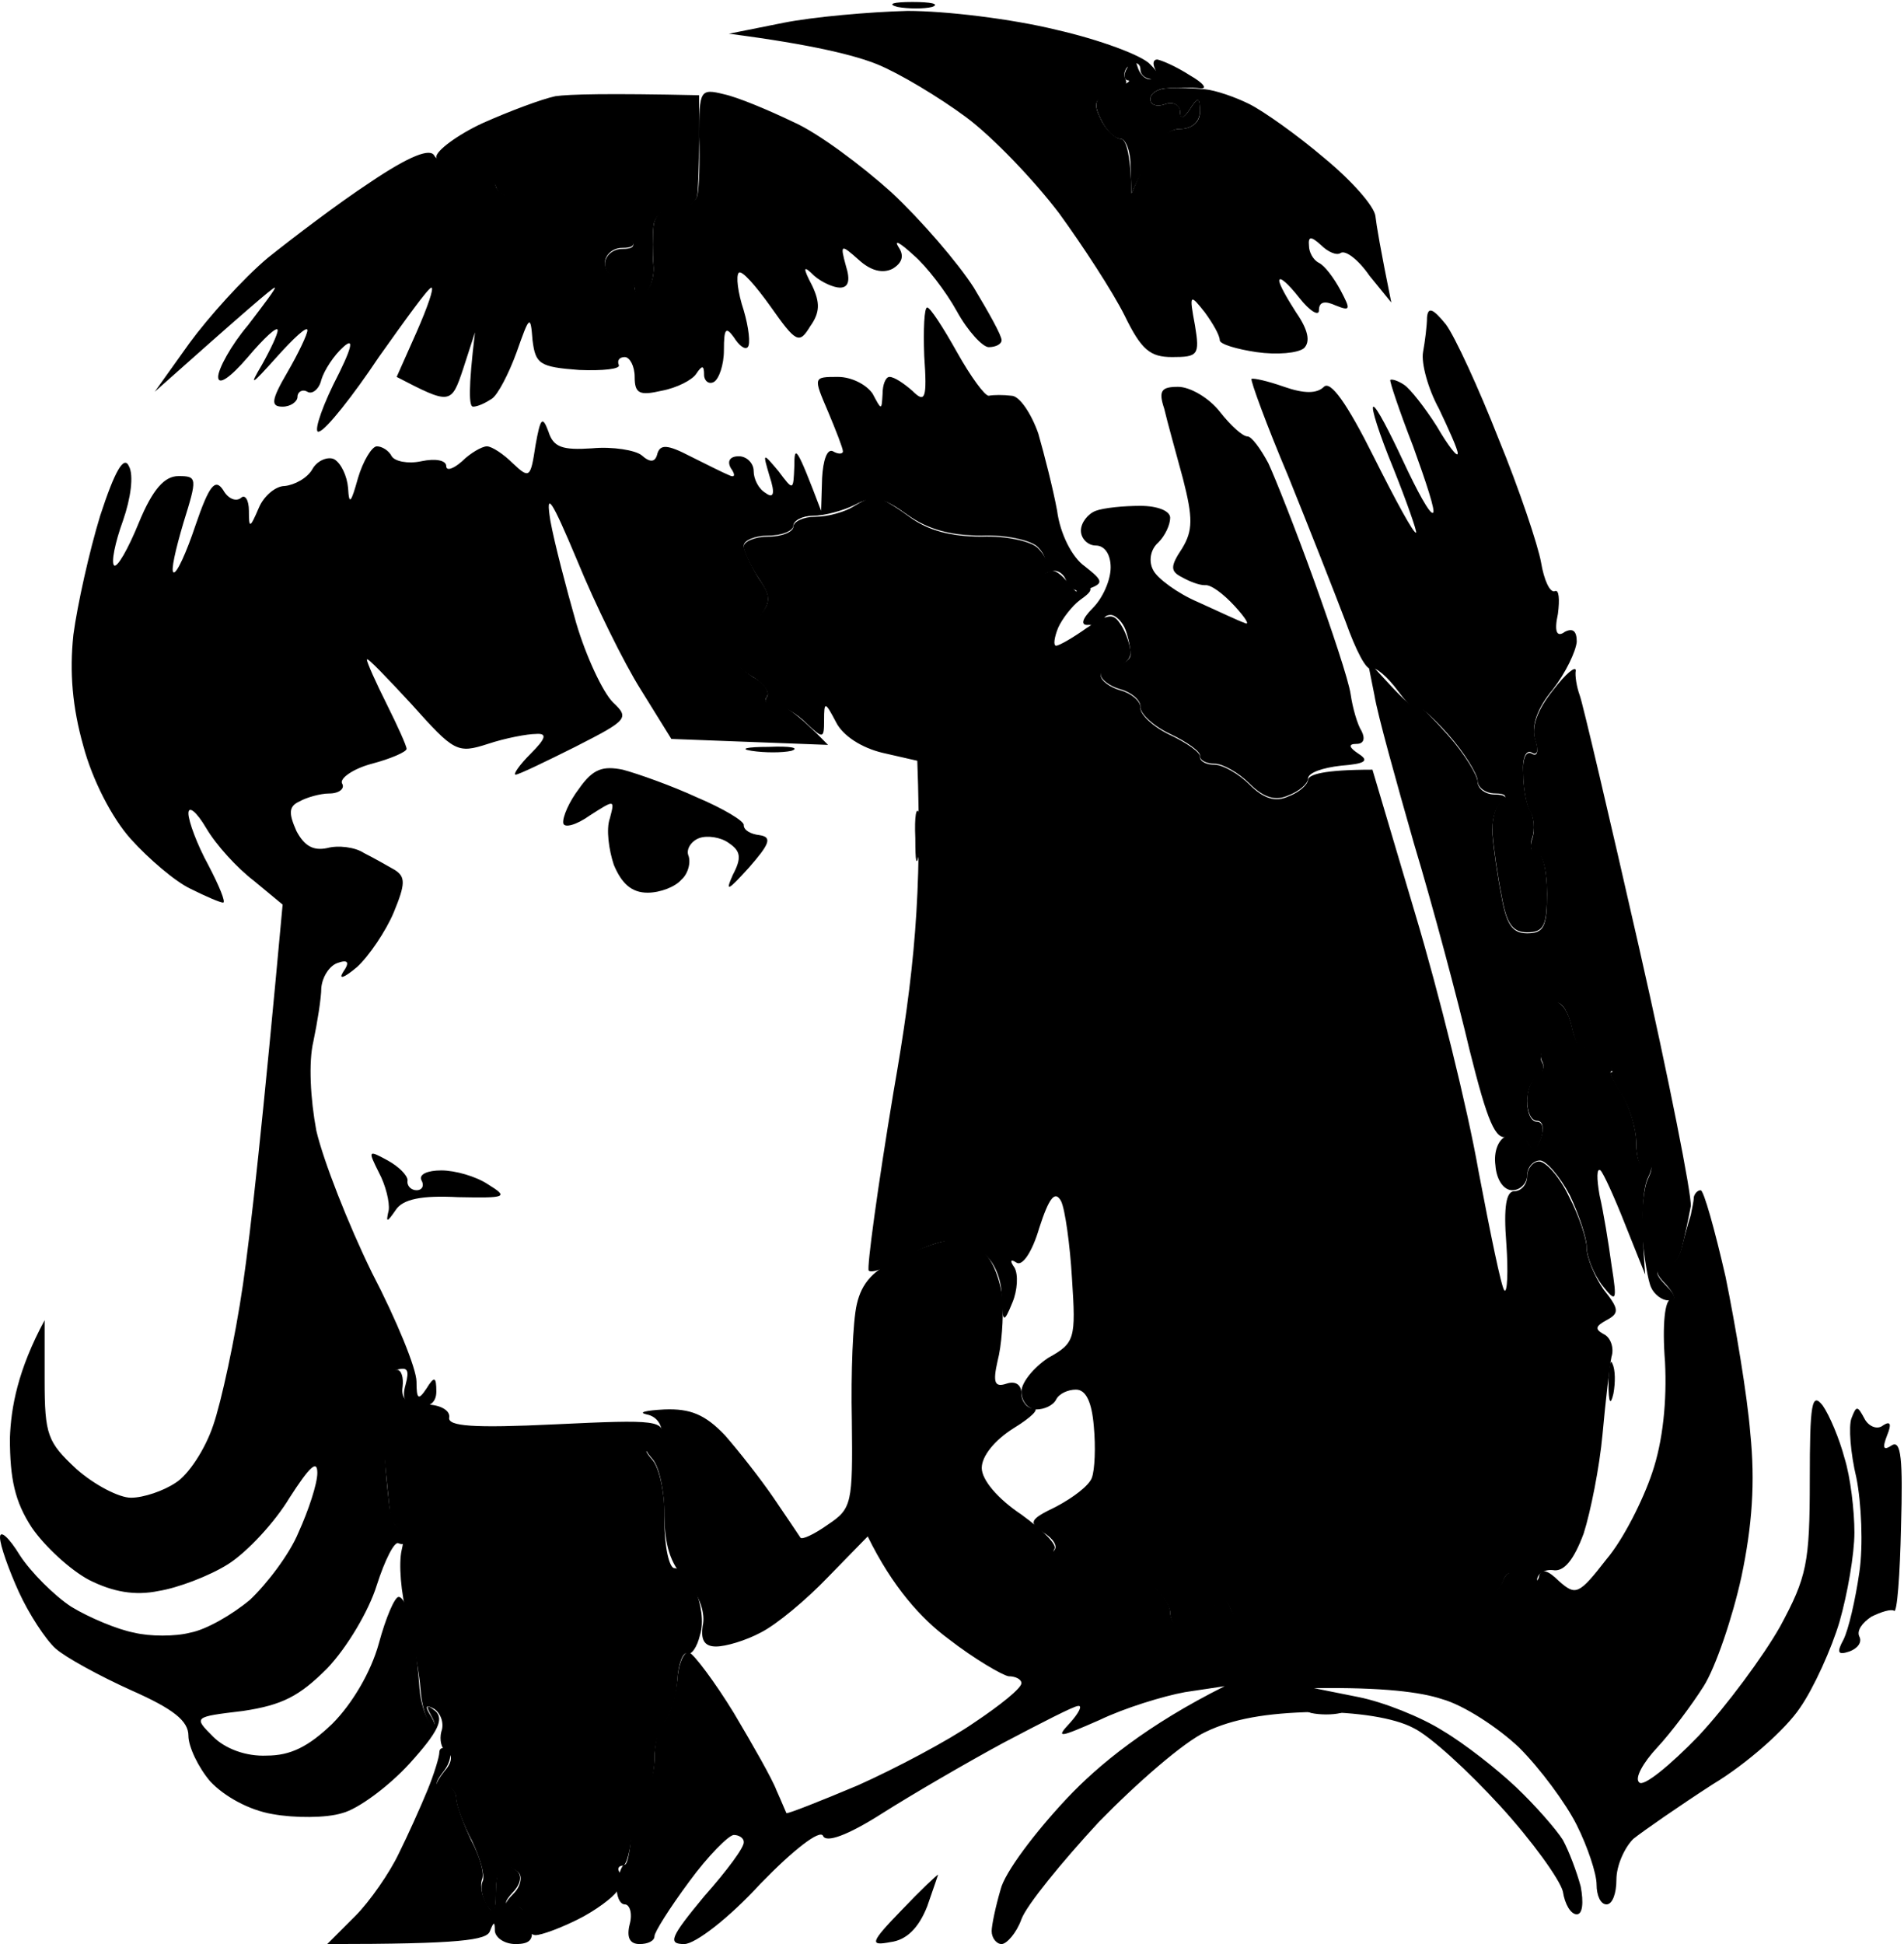 <svg width="192" height="196" viewBox="0 0 192 196" fill="none" xmlns="http://www.w3.org/2000/svg">
<path fill-rule="evenodd" clip-rule="evenodd" d="M91.5 1.1C95.4 1.1 102 1.9 106.5 3C110.9 4 115.2 5.6 116 6.5C117.1 7.6 117.1 8 116.3 8C115.6 8 115 7.6 115 7C115 6.4 114.5 6.2 114 6.5C113.5 6.8 113.2 7.4 113.5 8C113.8 8.6 113.1 9.2 112 9.5C110.4 9.9 110.2 10.4 111 12C111.5 13.1 112.5 14 113 14C113.5 14 114 15.2 114.1 19.5L115.5 16.3C116.5 14.2 117.7 13 119 13C120.2 13 121 12.3 121 11.3C121 9.8 120.8 9.7 120 11C119.333 12 119 12.1 119 11.3C119 10.6 118.3 10.2 117.5 10.5C116.7 10.8 116 10.6 116 10C116 9.4 116.8 8.9 117.8 8.9C118.7 8.8 120.4 8.9 121.5 9C122.6 9.1 124.6 9.8 126 10.5C127.4 11.2 130.8 13.6 133.5 15.9C136.3 18.2 138.6 20.8 138.7 21.8C138.8 22.7 139.2 25.1 140.3 30.5L138.1 27.8C137 26.2 135.7 25.2 135.2 25.5C134.8 25.8 133.9 25.4 133.2 24.7C132.2 23.8 131.9 23.8 132 24.8C132 25.4 132.4 26.2 133 26.5C133.6 26.8 134.5 28 135.2 29.3C136.2 31.2 136.2 31.4 134.7 30.8C133.6 30.3 133 30.4 133 31.3C133 31.9 132.1 31.4 131 30C129.9 28.6 129 27.8 129 28.3C129 28.7 129.8 30.1 130.7 31.5C131.9 33.233 132.167 34.433 131.5 35.1C130.9 35.6 128.8 35.8 126.7 35.5C124.7 35.2 123 34.7 123 34.3C123 33.8 122.3 32.6 121.5 31.5C120 29.6 119.9 29.6 120.5 32.8C121 35.8 120.8 36 118.2 36C116 36 115.1 35.3 113.4 31.8C112.2 29.4 109.2 24.8 106.8 21.5C104.3 18.2 100.1 13.8 97.4 11.8C94.7 9.8 90.7 7.4 88.5 6.5C86.3 5.6 82 4.5 73.5 3.4L79 2.3C82 1.7 87.7 1.2 91.5 1.1ZM73 9.5C74.4 9.8 77.5 11.1 80 12.3C82.5 13.4 86.9 16.7 89.9 19.4C92.9 22.2 96.6 26.5 98.2 29C99.7 31.5 101 33.8 101 34.3C101 34.7 100.4 35 99.7 35C99.1 35 97.6 33.4 96.5 31.4C95.4 29.4 93.4 26.8 92.1 25.7C90.8 24.5 90.1 24.1 90.6 24.9C91.2 25.767 91 26.5 90 27.1C89 27.6 87.8 27.3 86.6 26.2C84.8 24.6 84.7 24.6 85.3 26.8C85.767 28.267 85.567 29 84.7 29C84.1 29 82.9 28.5 82.1 27.8C81 26.7 80.9 26.9 81.9 28.8C82.7 30.5 82.7 31.5 81.7 32.9C80.6 34.7 80.3 34.6 77.7 30.9C76.2 28.8 74.8 27.2 74.5 27.5C74.2 27.8 74.4 29.5 75 31.3C75.5 33 75.7 34.7 75.4 35C75.1 35.3 74.5 34.8 74 34C73.2 32.9 73 33.1 73 35.3C73 36.8 72.5 38.2 72 38.5C71.5 38.8 71 38.4 71 37.8C71 36.8 70.8 36.8 70.2 37.7C69.8 38.3 68.3 39.1 66.7 39.4C64.5 39.9 64 39.7 64 38C64 36.9 63.5 36 63 36C62.5 36 62.2 36.3 62.4 36.8C62.6 37.2 60.8 37.4 58.4 37.3C54.4 37 54 36.7 53.7 34.3C53.5 31.7 53.4 31.8 52.1 35.5C51.3 37.7 50.2 39.8 49.6 40.2C49 40.6 48.2 41 47.7 41C47.3 41 47.2 39.3 47.9 33.5L46.7 37.2C45.5 40.8 45.4 40.8 40 38L42 33.5C43.1 31 43.8 29 43.5 29C43.2 29 40.9 32.2 38.2 36C35.6 39.9 32.9 43.3 32.2 43.5C31.6 43.8 32.2 41.7 33.6 38.8C35.5 35.1 35.8 33.9 34.6 35C33.7 35.8 32.7 37.3 32.4 38.3C32.2 39.2 31.5 39.8 31 39.5C30.5 39.2 30 39.5 30 40C30 40.5 29.3 41 28.5 41C27.3 41 27.3 40.4 29 37.5C30.1 35.6 31 33.7 31 33.3C31 32.8 29.6 34.1 27.9 36C25.3 38.9 25.1 39 26.4 36.8C27.3 35.2 28 33.7 28 33.3C28 32.8 26.6 34.1 25 36C23.2 38.1 22 38.9 22 38C22 37.2 23.3 34.8 25 32.8C26.6 30.7 27.9 29 27.7 29C27.5 29 24.7 31.4 15.6 39.5L19.1 34.6C21 32 24.5 28.1 27 26C29.5 24 34.1 20.5 37.3 18.4C41.3 15.7 43.4 14.9 43.8 15.7C44.2 16.3 45.7 17.1 47.2 17.4C48.8 17.7 50 18.3 50 18.8C50 19.2 51.5 20.1 53.2 20.9C55 21.7 57.8 22.5 59.5 22.7C61.2 22.9 63 23.5 63.5 24C64.167 24.667 63.9 25 62.7 25C61.8 25 61 25.7 61 26.5C61 27.3 61.7 28 62.5 28C63.3 28 64 28.5 64 29C64 29.5 64.5 29.8 65 29.5C65.5 29.2 66 28 65.9 26.8C65.8 25.5 65.8 23.7 65.9 22.8C66 21.7 66.8 21 68 21C69.1 21 70.1 20.4 70.3 19.8C70.5 19.1 70.6 16.3 70.5 13.7C70.5 9.1 70.6 8.9 73 9.5ZM93.5 31C93.8 31 95.1 33 96.5 35.5C97.9 38 99.3 39.9 99.7 39.9C100.2 39.8 101.2 39.8 102 39.9C102.8 39.9 104 41.7 104.7 43.7C105.3 45.8 106.2 49.3 106.6 51.5C106.9 53.8 108.1 56.2 109.4 57.1C111.3 58.6 111.3 58.8 109.7 59.4C108.6 59.8 107.8 59.4 107.5 58.5C107.2 57.7 106.4 57.3 105.7 57.7C105.1 58 104.8 57.9 105.2 57.4C105.7 56.9 105.4 55.9 104.7 55.2C104.1 54.5 101.5 53.9 99 54C95.9 54 93.6 53.4 91.5 51.9C89 50.1 88.1 49.9 86.2 50.9C85 51.5 83.1 52 82 52C80.9 52 80 52.5 80 53C80 53.5 78.9 54 77.5 54C76.1 54 75 54.5 75 55C75 55.5 75.7 57 76.5 58.3C77.9 60.3 77.8 60.7 76 63C74.9 64.4 74 65.8 74 66.3C74 66.7 74.9 67.6 76 68.3C77.1 68.9 77.7 69.8 77.3 70.3C77 70.7 77.3 71 78.1 71C78.9 70.9 80.4 71.9 83.5 75.1L67.7 74.5L64.6 69.5C62.9 66.8 60 60.9 58.2 56.5C55.6 50.3 55 49.4 55.5 52.5C55.9 54.7 57.1 59.3 58.1 62.8C59.1 66.2 60.8 69.8 61.8 70.8C63.5 72.4 63.3 72.6 58 75.3C55 76.8 52.3 78.1 52 78.1C51.7 78.1 52.4 77.1 53.5 76C55.1 74.4 55.2 73.9 54 74C53.2 74 51 74.4 49.2 75C46.1 76 45.8 75.8 41.5 71C39 68.3 37 66.2 37 66.5C37 66.8 37.9 68.8 39 71C40.1 73.2 41 75.2 41 75.5C41 75.8 39.4 76.5 37.5 77C35.6 77.5 34.2 78.5 34.5 79C34.8 79.5 34.2 80 33.2 80C32.3 80 30.9 80.4 30.2 80.8C29.1 81.3 29.1 82 29.9 83.8C30.7 85.3 31.6 85.8 33 85.5C34.1 85.2 35.8 85.4 36.7 86C37.7 86.5 39.1 87.3 39.8 87.7C40.9 88.4 40.9 89.1 39.7 92C38.9 93.9 37.2 96.4 36 97.5C34.7 98.6 34.1 98.8 34.6 98C35.3 97 35.1 96.7 34 97.1C33.2 97.4 32.5 98.5 32.4 99.6C32.4 100.6 32 103.1 31.6 105C31.1 107.1 31.3 110.8 31.9 114C32.6 117 35.1 123.4 37.5 128.3C40 133.1 42 138 42 139.3C42 141.1 42.2 141.2 43 140C43.8 138.7 44 138.8 44 140.3C44 141.4 43.3 141.9 42.2 141.8C40.8 141.6 40.5 141 40.9 139.6C41.3 138.1 41.1 137.8 40 138.1C38.9 138.5 38.5 140 38.7 143.6C38.7 146.3 39 149.7 39.2 151.2C39.3 152.8 39.8 154 40.2 154C40.7 154 41 154.4 41 155C41 155.6 40.7 155.8 40.2 155.6C39.8 155.3 38.8 157.3 38 159.8C37.2 162.4 35 166.1 33 168.2C30.2 171 28.5 171.9 24.5 172.5C19.5 173.1 19.5 173.1 21.5 175.1C22.7 176.3 24.8 177.1 26.9 177C29.3 177 31.1 176.1 33.5 173.8C35.5 171.8 37.4 168.6 38.2 165.7C38.9 163.1 39.8 161 40.2 161C40.7 161 41.3 162.5 41.6 164.3C41.9 166 42.2 168.7 42.3 170.2C42.4 171.6 42.9 173.2 43.4 173.7C43.9 174.2 44 173.9 43.5 173C42.9 171.9 43 171.8 43.9 172.5C44.8 173.3 44.2 174.6 41.3 177.8C39.2 180.1 36.1 182.4 34.5 182.8C32.9 183.3 29.7 183.3 27.5 182.9C25.1 182.5 22.6 181.1 21.2 179.6C20 178.2 19 176.1 19 175C19 173.5 17.5 172.3 13.2 170.4C10.1 169 6.6 167.1 5.6 166.2C4.6 165.3 2.9 162.7 1.9 160.5C0.9 158.3 0 155.8 0 155C0 154.2 0.9 155 2 156.8C3.1 158.5 5.5 160.9 7.2 162C9 163.1 11.9 164.3 13.5 164.6C15.1 165 17.7 165 19.2 164.6C20.8 164.3 23.4 162.8 25.2 161.3C26.9 159.7 29.2 156.7 30.1 154.5C31.1 152.3 32 149.6 32 148.5C32 147.1 31.2 147.9 29.2 151C27.7 153.5 24.9 156.5 23 157.7C21.1 158.9 17.9 160.1 16 160.4C13.6 160.9 11.4 160.5 9 159.3C7.1 158.3 4.5 155.9 3.2 154C1.5 151.4 1 149.1 1 145C1.1 141.9 1.8 138.1 4.5 133.1V139.1C4.5 144.7 4.8 145.4 7.7 148.1C9.5 149.7 12 151 13.2 151C14.5 151 16.5 150.3 17.7 149.5C19 148.7 20.7 146.1 21.5 143.7C22.3 141.4 23.7 135 24.5 129.5C25.3 124 26.5 113.1 28.5 91.2L25.6 88.8C23.9 87.5 21.8 85.2 20.8 83.5C19.8 81.8 19 81.2 19 82C19 82.8 19.9 85.2 21 87.2C22.1 89.3 22.8 91 22.5 91C22.2 91 20.8 90.4 19.2 89.6C17.7 88.9 15 86.6 13.2 84.6C11.3 82.5 9.3 78.6 8.4 75.2C7.3 71.3 7 67.8 7.4 64C7.8 61 9 55.6 10.1 52C11.6 47.4 12.5 45.9 13 47C13.5 47.9 13.2 50.2 12.4 52.5C11.6 54.7 11.2 56.7 11.5 57C11.8 57.3 12.9 55.4 14 52.7C15.4 49.3 16.6 48 18 48C19.9 48 19.9 48.2 18.5 52.7C17.7 55.4 17.2 57.6 17.5 57.7C17.8 57.9 18.8 55.7 19.7 53C21.1 48.9 21.7 48.2 22.5 49.4C23 50.3 23.8 50.6 24.3 50.2C24.7 49.8 25.1 50.4 25.1 51.5C25.1 53.3 25.2 53.3 26.1 51.2C26.6 50 27.8 49 28.7 49C29.7 48.9 31 48.2 31.5 47.3C32 46.4 33.1 46 33.7 46.3C34.4 46.7 35 48 35.1 49.2C35.2 51 35.4 50.7 36.1 48.2C36.6 46.5 37.5 45 38 45C38.5 45 39.2 45.4 39.5 46C39.8 46.5 41.1 46.8 42.5 46.5C43.9 46.2 45 46.4 45 47C45 47.5 45.7 47.3 46.6 46.5C47.4 45.7 48.6 45 49.1 45C49.6 45 50.8 45.8 51.7 46.7C53.4 48.3 53.5 48.2 54 44.9C54.5 42.1 54.7 41.9 55.3 43.5C55.8 45.1 56.7 45.4 59.7 45.2C61.8 45 64.1 45.4 64.7 45.9C65.6 46.7 66.1 46.6 66.3 45.7C66.6 44.8 67.3 44.8 69.6 46C71.2 46.8 73 47.7 73.5 47.9C74.1 48.2 74.2 47.9 73.7 47.2C73.3 46.5 73.6 46 74.5 46C75.3 46 76 46.7 76 47.5C76 48.3 76.5 49.3 77.2 49.7C78 50.3 78.2 49.8 77.6 48C76.9 45.6 76.9 45.6 78.5 47.5C80 49.5 80 49.5 80.1 47C80.1 44.8 80.3 44.9 82.8 51.5L82.9 48.2C83 46.4 83.4 45.2 84 45.5C84.5 45.8 85 45.8 85 45.5C85 45.2 84.3 43.4 83.5 41.5C82 38 82 38 84.5 38C85.9 38 87.4 38.8 88 39.7C88.9 41.4 88.9 41.4 89 39.7C89 38.8 89.3 38 89.7 38C90.2 38 91.2 38.7 92 39.4C93.3 40.7 93.5 40.2 93.2 35.9C93.1 33.2 93.2 31 93.5 31ZM145.8 32.7C146.7 33.9 149.1 39.1 151.1 44.2C153.2 49.3 155.1 55 155.4 56.7C155.7 58.5 156.3 59.8 156.8 59.6C157.2 59.4 157.3 60.4 157.1 61.9C156.7 63.7 157 64.3 157.8 63.7C158.6 63.3 159 63.6 159 64.7C158.9 65.7 157.9 67.8 156.6 69.5C155 71.4 154.4 73.2 154.8 74.5C155.2 75.7 155 76.2 154.5 75.9C153.9 75.5 153.5 76.4 153.6 77.9C153.6 79.3 153.9 81.1 154.3 81.7C154.7 82.4 154.8 83.7 154.5 84.5C154.2 85.3 154.4 86 155 86C155.6 86 156 87.8 156 90C156 93.3 155.7 94 154 94C152.5 94 151.9 93.1 151.4 90.2C151 88.2 150.6 85.4 150.5 84C150.4 82.6 150.8 81.2 151.4 80.8C152.1 80.3 151.8 80 150.8 80C149.8 80 149 79.4 149 78.7C149 78.1 147.7 75.9 146 74C144.3 72.1 143 71 143 71.5C143 72 142.2 71.3 141 69.7C139.9 68.2 138.7 67.2 138.3 67.4C137.8 67.7 136.7 65.5 135.7 62.7C134.6 59.8 132 53.2 129.9 48C127.7 42.8 126.1 38.4 126.2 38.2C126.4 38.1 127.8 38.4 129.5 39C131.5 39.7 132.8 39.7 133.5 39C134.167 38.333 135.833 40.667 138.5 46C140.7 50.4 142.6 53.9 142.8 53.7C142.9 53.6 141.9 50.7 140.5 47.2C139.1 43.8 138.2 41 138.5 41C138.8 41 140.1 43.5 141.5 46.5C142.9 49.5 144.2 51.9 144.5 51.7C144.8 51.6 143.8 48.6 142.5 45C141.1 41.4 140.1 38.4 140.2 38.3C140.4 38.2 141 38.4 141.6 38.8C142.2 39.2 143.7 41.1 144.9 43C146 44.9 147 46.2 147 45.7C147 45.3 146.1 43.3 145.1 41.2C144 39.2 143.3 36.6 143.5 35.5C143.7 34.4 143.9 32.8 143.9 32C144 30.9 144.5 31.1 145.8 32.7ZM118.8 39C120 39 121.9 40.1 123 41.5C124.1 42.9 125.3 44 125.8 44C126.2 44 127.1 45.2 127.9 46.7C128.6 48.2 130.7 53.5 132.5 58.5C134.3 63.5 136 68.6 136.2 70C136.4 71.4 136.9 73.1 137.3 73.7C137.7 74.5 137.5 75 136.8 75C135.933 75 136 75.333 137 76C138.1 76.7 137.7 77 135.2 77.2C133.4 77.4 131.9 77.9 131.9 78.5C131.9 79 131 79.8 129.9 80.2C128.6 80.8 127.4 80.4 126 79C124.9 77.9 123.3 77 122.5 77C121.7 77 121 76.7 121 76.2C121.1 75.8 119.7 74.8 118 74C116.3 73.2 114.9 71.9 115 71.2C115 70.6 114.1 69.8 113 69.5C111.9 69.2 111 68.5 111 68C111 67.4 111.7 67 112.5 67C113.3 67 114 66.5 114 66C114 65.4 113.8 64.3 113.5 63.5C113.2 62.7 112.5 62 112 62C111.5 62 111.2 62.3 111.4 62.7C111.7 63.2 111.4 64.2 110.8 65C110 66.2 109.9 66.2 110.4 64.7C110.8 63.7 110.5 63 109.8 63C108.9 63.1 109.1 62.4 110.2 61.3C111.2 60.3 112 58.5 112 57.2C112 55.9 111.4 55 110.5 55C109.7 55 109 54.3 109 53.5C109 52.7 109.7 51.8 110.5 51.5C111.3 51.2 113.3 51 115 51C116.7 51 118 51.5 118 52.2C118 52.9 117.5 54 116.8 54.7C116 55.4 115.8 56.6 116.3 57.5C116.7 58.3 118.7 59.8 120.8 60.7C122.8 61.6 124.9 62.6 125.5 62.8C126.1 63.1 125.6 62.3 124.5 61.1C123.4 59.9 122.1 58.9 121.5 59C120.9 59 119.9 58.6 119.2 58.2C118 57.6 118 57.1 119.2 55.3C120.3 53.5 120.3 52.2 119.3 48.3C118.6 45.7 117.7 42.5 117.4 41.2C116.8 39.4 117.1 39 118.8 39ZM62.8 77.6C64.3 78 67.7 79.2 70.3 80.4C72.9 81.5 75.1 82.8 75 83.2C75 83.7 75.7 84.1 76.6 84.2C77.9 84.4 77.6 85.1 75.5 87.5C73.4 89.8 73.1 90 73.9 88.2C74.8 86.5 74.7 85.8 73.5 85C72.7 84.4 71.3 84.2 70.5 84.5C69.7 84.8 69.2 85.6 69.4 86.2C69.7 86.9 69.4 88.1 68.7 88.7C68.1 89.4 66.6 90 65.3 90C63.7 90 62.7 89.1 61.9 87.2C61.4 85.7 61.1 83.6 61.5 82.5C62 80.6 62 80.6 59.5 82.2C58.1 83.2 56.9 83.5 56.8 83C56.7 82.4 57.4 80.8 58.4 79.5C59.8 77.5 60.8 77.2 62.8 77.6ZM156.8 101C157.5 101 158.2 102.1 158.5 103.5C158.8 104.9 159.3 105.8 159.8 105.6C160.2 105.4 161.1 105.8 161.8 106.6C162.4 107.4 162.8 108 162.5 108C162.2 108 162.7 109 163.5 110.2C164.3 111.5 165 113.7 165 115.2C165 116.8 165.4 117.8 166 117.5C166.6 117.2 166.7 117.7 166.2 118.7C165.7 119.7 165.4 122.3 165.9 128.5L163.9 123.5C162.8 120.7 161.7 118.3 161.4 118C161 117.7 161 118.8 161.3 120.5C161.7 122.2 162.2 125.3 162.5 127.5C163.1 131.3 163 131.4 161.5 129.5C160.7 128.4 160 126.7 160 125.7C160 124.8 159.2 122.4 158.3 120.5C157.3 118.6 155.9 117 155.3 117C154.6 117 154 117.7 154 118.5C154 119.3 153.3 120 152.5 120C151.6 120 150.9 118.9 150.8 117.5C150.6 116.1 151.1 114.8 152 114.5C152.8 114.2 153.8 114.5 154.1 115.2C154.6 116.1 154.9 116 155.4 114.7C155.7 113.8 155.6 113 155 113C154.4 113 154 112.1 154 111C154 109.9 154.4 108.8 155 108.5C155.6 108.2 155.8 107.5 155.5 107C155.2 106.4 155.4 105.8 156 105.5C156.6 105.2 156.7 104.1 156.3 103C155.9 101.8 156.1 101 156.8 101ZM39.1 117C40.2 117.6 41.1 118.5 41.1 119C41 119.6 41.5 120 42 120C42.6 120 42.8 119.5 42.5 119C42.2 118.4 43.1 118 44.5 118C45.9 118 48 118.6 49.2 119.4C51.3 120.7 51.1 120.8 46.2 120.7C42.5 120.5 40.6 120.9 39.9 122C39 123.3 38.9 123.3 39.2 122C39.3 121.2 38.9 119.5 38.2 118.2C37.1 116 37.1 115.9 39.1 117ZM171.5 120C171.8 120 172.9 123.9 174 128.7C175 133.6 176.2 140.7 176.5 144.5C177 149.4 176.7 153.8 175.6 159C174.7 163.1 173 168.1 171.8 170C170.6 171.9 168.5 174.7 167.1 176.2C165.7 177.7 164.8 179.3 165.3 179.7C165.7 180.2 168.4 178 171.3 175C174.1 172 177.8 167 179.5 164C182.2 159 182.5 157.6 182.5 149.2C182.5 141.5 182.7 140.3 183.8 141.7C184.5 142.7 185.5 145.1 186 147C186.6 148.9 187 152.3 187 154.5C187 156.7 186.3 160.7 185.5 163.5C184.7 166.2 182.9 170.2 181.5 172.2C180.1 174.3 176.2 177.8 172.7 179.9C169.3 182.1 165.7 184.6 164.7 185.4C163.8 186.3 163 188.1 163 189.5C163 190.9 162.6 192 162 192C161.4 192 161 191.1 161 190C161 188.9 160.1 186.2 159 184C157.9 181.8 155.3 178.3 153.2 176.2C151.1 174.2 147.6 171.9 145.4 171.3C143.3 170.6 139.5 170.1 132.5 170.2L137 171.1C139.5 171.6 143.3 173.1 145.5 174.5C147.7 175.8 151 178.4 152.9 180.2C154.8 182 156.9 184.4 157.6 185.5C158.2 186.6 159 188.7 159.4 190.2C159.7 191.8 159.6 193 159 193C158.4 193 157.8 192 157.6 190.7C157.3 189.5 154.5 185.6 151.3 182.1C148.1 178.6 144.2 175 142.5 174.2C140.6 173.2 136.9 172.6 132.5 172.6C127.7 172.7 124.3 173.3 121.6 174.6C119.4 175.6 114.6 179.8 110.8 183.7C107.1 187.7 103.5 192.1 103 193.5C102.5 194.9 101.5 196 101 196C100.5 196 100 195.4 100 194.7C100 194.1 100.4 192.2 100.9 190.5C101.3 188.8 104.4 184.7 107.6 181.3C110.8 177.9 115.7 173.9 123.5 170L119.5 170.6C117.3 171 113.4 172.2 110.9 173.4C106.8 175.2 106.4 175.3 107.9 173.7C108.8 172.7 109.2 171.9 108.7 172C108.3 172 105 173.7 101.2 175.7C97.5 177.7 92 180.9 89 182.8C85.4 185.1 83.3 185.8 83 185.1C82.7 184.4 80 186.5 76.7 189.9C73.5 193.4 70.1 196 69 196C67.3 196 67.6 195.3 71 191.2C73.3 188.6 75.1 186.2 75 185.7C75 185.3 74.5 185 74 185C73.5 185 71.4 187.1 69.5 189.7C67.5 192.4 66 194.8 66 195.2C66 195.7 65.3 196 64.5 196C63.5 196 63.167 195.333 63.5 194C63.8 192.9 63.5 192 63 192C62.5 192 62.1 191.1 62.2 190C62.4 188.9 62.7 188 63 188C63.3 188 63.6 186.3 63.7 184.3C63.9 182.2 64.4 180.4 65 180.2C65.5 180.1 66 178.8 66 177.2C66 175.7 66.4 174.1 67 173.5C67.6 172.9 68.1 171.1 68.3 169.4C68.4 167.7 69 166.4 69.5 166.6C70 166.8 72.1 169.6 74 172.7C75.9 175.9 77.9 179.4 78.3 180.5C78.8 181.6 79.2 182.6 79.3 182.8C79.4 182.9 82.7 181.6 86.5 180C90.3 178.3 95.6 175.5 98.2 173.7C100.9 171.9 103 170.2 103 169.7C103 169.3 102.4 169 101.7 169C101.1 168.9 98.3 167.3 95.6 165.2C92.9 163.2 90 160 87.5 154.9L83.5 159C81.3 161.3 78.3 163.8 76.7 164.6C75.2 165.4 73.2 166 72.2 166C71 166 70.6 165.3 70.9 163.7C71.1 162.4 70.4 160.6 69.1 159.2C67.6 157.7 67 155.7 67 152.7C67 150.4 66.5 147.9 65.8 147.1C65.1 146.3 65 146 65.5 146.3C66 146.6 66.6 146 66.7 144.9C66.9 143.8 66.3 142.8 65.2 142.6C64.3 142.4 65.1 142.2 67 142.1C69.6 142 71.1 142.6 73.1 144.7C74.5 146.3 76.7 149.1 78 151C79.3 152.9 80.5 154.7 80.7 155C80.8 155.3 82.1 154.7 83.5 153.7C85.9 152.1 86 151.6 85.9 143.2C85.8 138.4 86 133.2 86.4 131.5C86.9 129.3 88.1 128 90.8 126.8C92.8 125.8 95.2 125 96 125C96.8 125.1 98.3 125.6 99.2 126.3C100.1 127 100.9 129.1 101.1 131C101.2 132.9 101 135.7 100.6 137.2C100.1 139.4 100.3 139.9 101.5 139.5C102.4 139.2 103 139.6 103 140.5C103 141.3 103.6 142 104.2 142C104.9 142 104 142.9 102.2 144C100.3 145.2 99 146.8 99 148C99 149.2 100.6 151.1 103 152.7C105.2 154.3 106.7 155.8 106.3 156.2C106 156.7 107.2 157 109.1 157C111 156.9 113.7 157.8 115.2 159C116.8 160.1 118 161.7 118 162.5C118 163.3 118.5 164 119.1 164C119.7 164 120.9 163.3 121.8 162.4C123.4 160.9 123.6 160.9 124.2 162.4C124.7 163.3 126.2 164 127.8 164C129.3 164 131.1 163.4 131.8 162.7C132.6 161.8 133.3 161.8 134.2 162.6C134.9 163.2 136.6 164 138 164.3C139.5 164.6 141.7 164.1 143.7 162.9C145.5 161.9 147.9 161 149 161C150.1 161 151.2 160.3 151.5 159.5C151.9 158.4 152.4 158.3 153.5 159C154.5 159.7 155.1 159.6 155.2 158.9C155.4 158.1 156.1 158.3 157.2 159.4C158.9 160.9 159.2 160.8 162 157.2C163.7 155.2 165.7 151.2 166.6 148.5C167.7 145.3 168.1 141.2 167.9 137.3C167.6 133.5 167.9 131 168.5 131C169.1 131.1 168.8 130.4 168 129.5C166.9 128.4 166.9 127.9 167.7 128C168.4 128 169.3 127 169.6 125.7C169.9 124.5 170.3 123.1 170.5 122.5C170.6 121.9 170.8 121.2 170.8 120.7C170.9 120.3 171.2 120 171.5 120ZM162.6 137.5C162.9 138.1 162.9 139.4 162.7 140.5C162.4 141.8 162.2 141.4 162.2 139.5C162.2 137.8 162.4 136.9 162.6 137.5ZM45.2 176.4C45.6 176.7 45.4 177.7 44.8 178.5C43.8 179.8 43.8 180.1 44.8 180C45.4 180 46 180.6 46 181.2C46 181.9 46.7 183.8 47.5 185.5C48.4 187.2 48.9 188.9 48.6 189.5C48.4 190.1 48.6 191.2 49.1 192C49.7 193.1 50 192.8 50 190.7C50 189.2 50.3 188 50.8 188C51.2 188 51.8 188.3 52.2 188.7C52.7 189.2 52.4 190.1 51.7 190.8C50.8 191.8 50.8 192.1 51.8 192C52.4 192 53.2 192.9 53.5 194C53.9 195.5 53.5 196 52 196C50.9 196 50 195.4 49.9 194.7C49.9 193.7 49.8 193.7 49.4 194.7C49.1 195.6 46.5 196 33 196L35.8 193.2C37.3 191.7 39.3 188.8 40.2 186.9C41.1 185.1 42.4 182.2 43.1 180.5C43.8 178.8 44.3 177.1 44.3 176.7C44.3 176.2 44.7 176.1 45.2 176.4ZM94.6 189C94.6 189 94.1 190.5 93.5 192.2C92.633 194.4 91.4 195.6 89.8 195.8C87.7 196.2 87.7 195.9 90.9 192.6C92.8 190.6 94.5 189 94.6 189Z" fill="currentColor"/>
<path d="M113.7 6.8C113.3 7.4 113.3 8 113.7 8.1C114.2 8.1 113.5 8.5 112.2 9.1C110.4 9.8 110.2 10.4 111 12C111.5 13.1 112.4 14 113 14C113.5 14 114 15.2 114 16.7L114.1 19.5C116.5 14.2 117.7 13 119 13C120.2 13 121 12.3 121 11.2C121 9.8 120.8 9.7 120 11C119.333 12 119 12.067 119 11.2C119 10.6 118.3 10.2 117.5 10.5C116.7 10.8 116 10.6 116 10C116 9.4 116.8 8.9 117.7 8.9C118.7 8.8 120.2 8.8 121 8.9C121.8 9 121.4 8.4 120 7.6C118.6 6.7 117.2 6.1 116.7 6C116.3 6 116.2 6.4 116.5 7C116.8 7.6 116.5 8 116 8C115.4 8 114.9 7.4 114.7 6.7C114.4 5.7 114.2 5.7 113.7 6.7V6.8ZM56 9.7C54.6 10 51.4 11.2 48.7 12.4C46.1 13.6 44 15.2 44 15.8C44 16.5 45.4 17.3 47 17.6C48.6 17.9 50 18.4 50 18.8C50 19.3 51.5 20.2 53.2 21C55 21.8 57.8 22.6 59.5 22.8C61.2 23 63 23.6 63.5 24.1C64.167 24.767 63.9 25.1 62.7 25.1C61.8 25.1 61 25.8 61 26.6C61 27.4 61.7 28.1 62.5 28.1C63.3 28.1 64 28.6 64 29.1C64 29.6 64.5 29.9 65 29.6C65.5 29.3 66 28.1 65.9 26.8C65.8 25.6 65.8 23.8 65.9 22.8C66 21.8 66.8 21.1 68 21.1C69.1 21.1 70.1 20.5 70.3 19.8C70.4 19.2 70.5 16.6 70.5 14.1V9.6C61.2 9.4 57.4 9.5 56 9.7ZM86 51.1C85.2 51.6 83.5 52.1 82.2 52.1C81 52.1 80 52.6 80 53.1C80 53.6 78.9 54.1 77.5 54.1C76.1 54.1 75 54.6 75 55.1C75 55.6 75.7 57.1 76.5 58.3C77.9 60.4 77.8 60.8 75.8 63C74.6 64.3 73.7 65.8 73.8 66.3C73.9 66.7 74.9 67.7 76 68.3C77.1 69 77.7 69.9 77.3 70.3C77 70.8 77.3 71.1 78.1 71.1C78.9 71.1 80.3 71.9 81.3 72.9C83 74.5 83.1 74.5 83.1 72.6C83.1 70.7 83.2 70.7 84.3 72.8C85 74.2 86.9 75.4 89 75.9L92.5 76.7C93 90.1 92.2 98.1 90.1 110.1C88.5 119.7 87.4 127.8 87.6 128.1C87.9 128.4 89.5 127.8 91.1 126.8C92.7 125.9 94.8 125.1 95.7 125.1C96.7 125.1 98.3 125.7 99.2 126.4C100.2 127.1 101 128.9 101 130.6C101.1 133.4 101.2 133.5 102.1 131.3C102.6 130.1 102.7 128.5 102.3 127.8C101.8 127.1 101.9 126.9 102.5 127.3C103.1 127.7 104.1 126.2 104.8 123.8C105.8 120.7 106.4 120 107 121.1C107.4 121.9 107.9 125.5 108.1 128.9C108.5 135 108.4 135.4 105.7 136.9C104.2 137.9 103 139.4 103 140.3C103 141.3 103.7 142.1 104.5 142.1C105.3 142.1 106.2 141.7 106.5 141.1C106.8 140.5 107.7 140.1 108.5 140.1C109.5 140.1 110.1 141.333 110.3 143.8C110.5 145.9 110.4 148.2 110.1 149C109.8 149.8 108.2 151 106.5 151.9C103.8 153.2 103.7 153.5 105.2 154.5C106.2 155.1 106.7 155.9 106.3 156.3C106 156.8 107.2 157.1 109.1 157.1C111 157 113.7 157.9 115.2 159.1C116.8 160.2 118 161.8 118 162.6C118 163.4 118.5 164.1 119.1 164.1C119.7 164.1 120.9 163.4 121.8 162.5C123.4 161 123.6 161 124.2 162.5C124.7 163.4 126.2 164.1 127.8 164.1C129.3 164.1 131.1 163.5 131.8 162.9C132.6 161.9 133.3 161.9 134.2 162.7C134.9 163.3 136.6 164.1 138 164.4C139.5 164.7 141.7 164.2 143.8 163C145.5 162 147.9 161.1 149 161.1C150.1 161.1 151.2 160.4 151.5 159.6C151.9 158.4 152.3 158.3 153.5 159.3C154.8 160.3 155.1 160.3 155 159.3C155 158.7 155.7 158.2 156.6 158.3C157.7 158.5 158.7 157.3 159.7 154.6C160.4 152.4 161.3 147.9 161.6 144.6C161.9 141.3 162.3 137.8 162.5 136.8C162.8 135.9 162.4 134.8 161.7 134.5C160.8 134 160.9 133.7 162 133.1C163.3 132.4 163.3 132 161.7 130C160.8 128.7 160 126.8 160 125.8C160 124.9 159.2 122.5 158.2 120.6C157.3 118.7 155.9 117.1 155.2 117.1C154.6 117.1 154 117.8 154 118.6C154 119.4 153.4 120.1 152.7 120.1C151.9 120.1 151.6 121.6 151.9 125.4C152.1 128.2 152 130.4 151.7 130.1C151.4 129.8 150.3 124.4 149.1 118.1C148 111.8 145.1 100.1 142.7 92.1L138.4 77.6C133.4 77.6 132 78.1 131.9 78.6C131.9 79.1 131 79.9 129.9 80.3C128.6 80.9 127.4 80.5 126 79.1C124.9 78 123.3 77.1 122.5 77.1C121.7 77.1 121 76.8 121 76.3C121.1 75.9 119.7 74.9 118 74.1C116.3 73.3 114.9 72 115 71.3C115 70.7 114.1 69.9 113 69.6C111.9 69.3 111 68.6 111 68.1C111 67.6 111.7 67.1 112.5 67.1C113.3 67.1 114 66.5 114 65.8C114 65.2 113.6 63.9 113.1 63.1C112.3 61.8 111.9 61.8 109.6 63.3C108.2 64.3 106.8 65.1 106.5 65.1C106.2 65.1 106.3 64.3 106.7 63.3C107.1 62.4 108.1 61.1 108.9 60.5C110.3 59.5 110.3 59.3 109 58.5C107.8 57.8 107.7 58 108.3 59.1C108.8 59.9 108.6 59.8 107.8 58.9C107.1 57.9 106.2 57.3 105.8 57.6C105.3 57.9 105.2 57.8 105.5 57.3C105.8 56.9 105.4 56 104.7 55.3C104.1 54.6 101.5 54 99 54.1C95.9 54.1 93.6 53.5 91.7 52.1C90.2 51 88.7 50.1 88.2 50.1C87.8 50.1 86.8 50.6 86 51.1ZM138.6 70.1C138.9 72 140.8 78.8 142.6 85.1C144.5 91.4 147 100.8 148.2 105.9C150 113.1 150.8 115 152 114.6C152.8 114.3 153.8 114.6 154.1 115.3C154.6 116.2 154.9 116.1 155.4 114.8C155.7 113.9 155.6 113.1 155 113.1C154.4 113.1 154 112.2 154 111.1C154 110 154.4 108.9 155 108.6C155.6 108.3 155.8 107.6 155.5 107.1C155.2 106.6 155.4 105.9 156 105.6C156.6 105.3 156.8 104.2 156.5 103.1C156.2 102 156.4 101.1 157 101.1C157.6 101.1 158.2 102.2 158.5 103.6C158.8 105 159.3 105.9 159.7 105.7C160.2 105.5 161.1 105.9 161.7 106.7C162.4 107.5 162.8 108.1 162.5 108.1C162.2 108.1 162.7 109.1 163.5 110.3C164.3 111.6 165 113.8 165 115.3C165 116.9 165.4 117.9 166 117.6C166.6 117.3 166.7 117.8 166.2 118.8C165.7 119.8 165.5 122.4 165.6 124.6C165.8 126.8 166.2 129.2 166.5 129.8C166.8 130.5 167.6 131.1 168.2 131.1C169.1 131.2 169.1 130.7 168 129.6C166.9 128.5 166.9 128 167.7 128.1C168.4 128.1 169.3 127.1 169.6 125.8C169.9 124.6 170.3 122.7 170.5 121.6C170.6 120.5 168.3 108.8 165.3 95.6C162.3 82.4 159.6 70.9 159.3 70.1C159 69.3 158.8 68.1 158.9 67.6C158.9 67.1 157.9 67.9 156.6 69.6C155 71.6 154.4 73.3 154.8 74.6C155.2 75.8 155 76.3 154.5 76C153.9 75.6 153.5 76.5 153.6 78C153.6 79.4 153.9 81.2 154.3 81.8C154.7 82.5 154.8 83.8 154.5 84.6C154.2 85.4 154.4 86.1 155 86.1C155.6 86.1 156 87.9 156 90.1C156 93.4 155.7 94.1 154 94.1C152.5 94.1 151.9 93.2 151.4 90.3C151 88.3 150.6 85.5 150.5 84.1C150.4 82.7 150.8 81.3 151.4 80.9C152.1 80.4 151.8 80.1 150.7 80.1C149.8 80.1 149 79.5 149 78.8C149 78.2 147.7 76 146 74.1C144.3 72.2 143 70.9 143 71.3C143 71.8 141.9 70.9 140.4 69.3L137.9 66.6L138.6 70.1ZM38.6 139.1C38.3 139.7 38.3 142.5 38.6 145.3C38.9 148.2 39.2 151.4 39.3 152.3C39.4 153.3 39.9 154.1 40.3 154.1C40.7 154.1 40.8 155.1 40.5 156.3C40.2 157.6 40.4 160.6 41.1 163.1C41.7 165.6 42.3 168.8 42.4 170.3C42.5 171.7 42.9 173.3 43.4 173.8C44 174.3 44 174 43.5 173.1C42.8 172 42.9 171.8 43.8 172.3C44.5 172.8 44.8 173.8 44.5 174.6C44.3 175.4 44.5 176.3 45 176.6C45.7 176.9 45.6 177.7 44.8 178.6C43.8 179.9 43.8 180.2 44.8 180.1C45.5 180.1 46 180.7 46 181.3C46 182 46.7 183.9 47.6 185.6C48.4 187.3 48.9 189 48.7 189.6C48.4 190.2 48.6 191.3 49.1 192.1C49.8 193.2 50 192.9 50 190.8C50 189.3 50.4 188.1 50.8 188.1C51.2 188.1 51.9 188.4 52.3 188.8C52.7 189.2 52.5 190.2 51.8 190.9C50.8 191.9 50.8 192.2 51.8 192.1C52.5 192.1 53 192.8 53 193.6C53 194.4 53.5 195.1 54 195.1C54.6 195.1 56.5 194.4 58.3 193.5C60.1 192.6 61.8 191.3 62.2 190.7C62.6 190.1 62.7 189.3 62.5 188.8C62.2 188.4 62.4 188.1 62.8 188.1C63.2 188.1 63.6 186.4 63.8 184.4C63.9 182.3 64.5 180.5 65 180.3C65.6 180.2 66 178.9 66 177.3C66 175.8 66.5 174.2 67 173.6C67.6 173 68.2 171.2 68.3 169.4C68.4 167.7 68.9 166.5 69.3 166.7C69.7 166.9 70.3 166.1 70.6 164.8C71 163.6 70.7 161.6 70.1 160.3C69.5 159.1 68.6 158.1 68 158.1C67.5 158.1 67 156 67 153.3C67.1 150.7 66.5 148 65.8 147.2C65.1 146.4 65 146.1 65.5 146.4C66.1 146.7 66.6 146.1 66.8 145C67 143.2 66.4 143.1 56 143.6C47.7 144 45.1 143.8 45.3 142.9C45.4 142.2 44.4 141.6 42.9 141.6C41.1 141.6 40.4 141.1 40.6 139.8C40.7 138.9 40.5 138.1 40 138.1C39.5 138.1 38.9 138.5 38.6 139.1Z" fill="black"/>
<path d="M92.3 84.5C92.3 86.9 92.4 87.5 92.7 86C92.9 84.6 92.9 82.8 92.7 82C92.4 81.2 92.2 82.3 92.3 84.5Z" fill="currentColor"/>
<path d="M132.2 172.7C133.1 172.9 134.4 172.9 135.2 172.7C135.9 172.4 135.2 172.2 133.5 172.2C131.9 172.2 131.2 172.4 132.2 172.7Z" fill="currentColor"/>
<path d="M75.8 75.7C77.1 75.9 78.9 75.9 79.8 75.7C80.7 75.4 79.7 75.2 77.5 75.3C75.3 75.3 74.5 75.5 75.8 75.7Z" fill="currentColor"/>
<path d="M90.5 0.7C91.6 0.9 93.2 0.9 94 0.7C94.8 0.4 93.9 0.2 92 0.2C90.1 0.2 89.4 0.4 90.5 0.7Z" fill="currentColor"/>
<path d="M153.5 99.1C154.2 99.9 155.1 99.9 156.5 99.1C158.3 98.2 158.2 98.1 155.5 98C153.4 98 152.8 98.3 153.5 99.1Z" fill="currentColor"/>
<path d="M117.8 166.2C117.9 166.6 118.7 167 119.5 167C120.3 167 120.9 166.6 120.8 166.2C120.7 165.7 120 165.3 119.2 165.3C118.3 165.3 117.7 165.7 117.8 166.2Z" fill="currentColor"/>
<path d="M114.7 84.3C113.2 85.3 113.9 85.5 119 85.5C124.1 85.5 124.8 85.3 123.3 84.2C122.3 83.5 120.4 83 119 83C117.6 83 115.7 83.6 114.7 84.3ZM34 92.3C34 93.8 34.4 95.2 35 95.5C35.6 95.8 35.8 94.9 35.4 93.3C35 91.7 34.5 90.3 34.3 90C34.1 89.7 34 90.7 34 92.3ZM186.7 143C186.4 143.8 186.6 146.5 187.2 149C187.7 151.5 187.9 155.8 187.5 158.5C187.1 161.3 186.4 164.3 185.9 165.3C185.2 166.6 185.3 166.9 186.5 166.5C187.3 166.2 187.8 165.6 187.5 165C187.2 164.4 187.8 163.6 188.7 163C189.7 162.5 190.7 162.2 191 162.4C191.3 162.7 191.6 158.8 191.7 153.9C191.9 147.1 191.7 145.2 190.8 145.7C189.9 146.3 189.8 146 190.3 144.7C190.767 143.567 190.633 143.233 189.9 143.7C189.3 144.2 188.4 143.8 188 143C187.3 141.7 187.2 141.7 186.7 143Z" fill="currentColor"/>
<path d="M139.3 122.5C139.3 126.3 139.5 127.7 139.7 125.5C139.9 123.3 139.9 120.2 139.7 118.5C139.5 116.8 139.3 118.7 139.3 122.5Z" fill="currentColor"/>
</svg>
